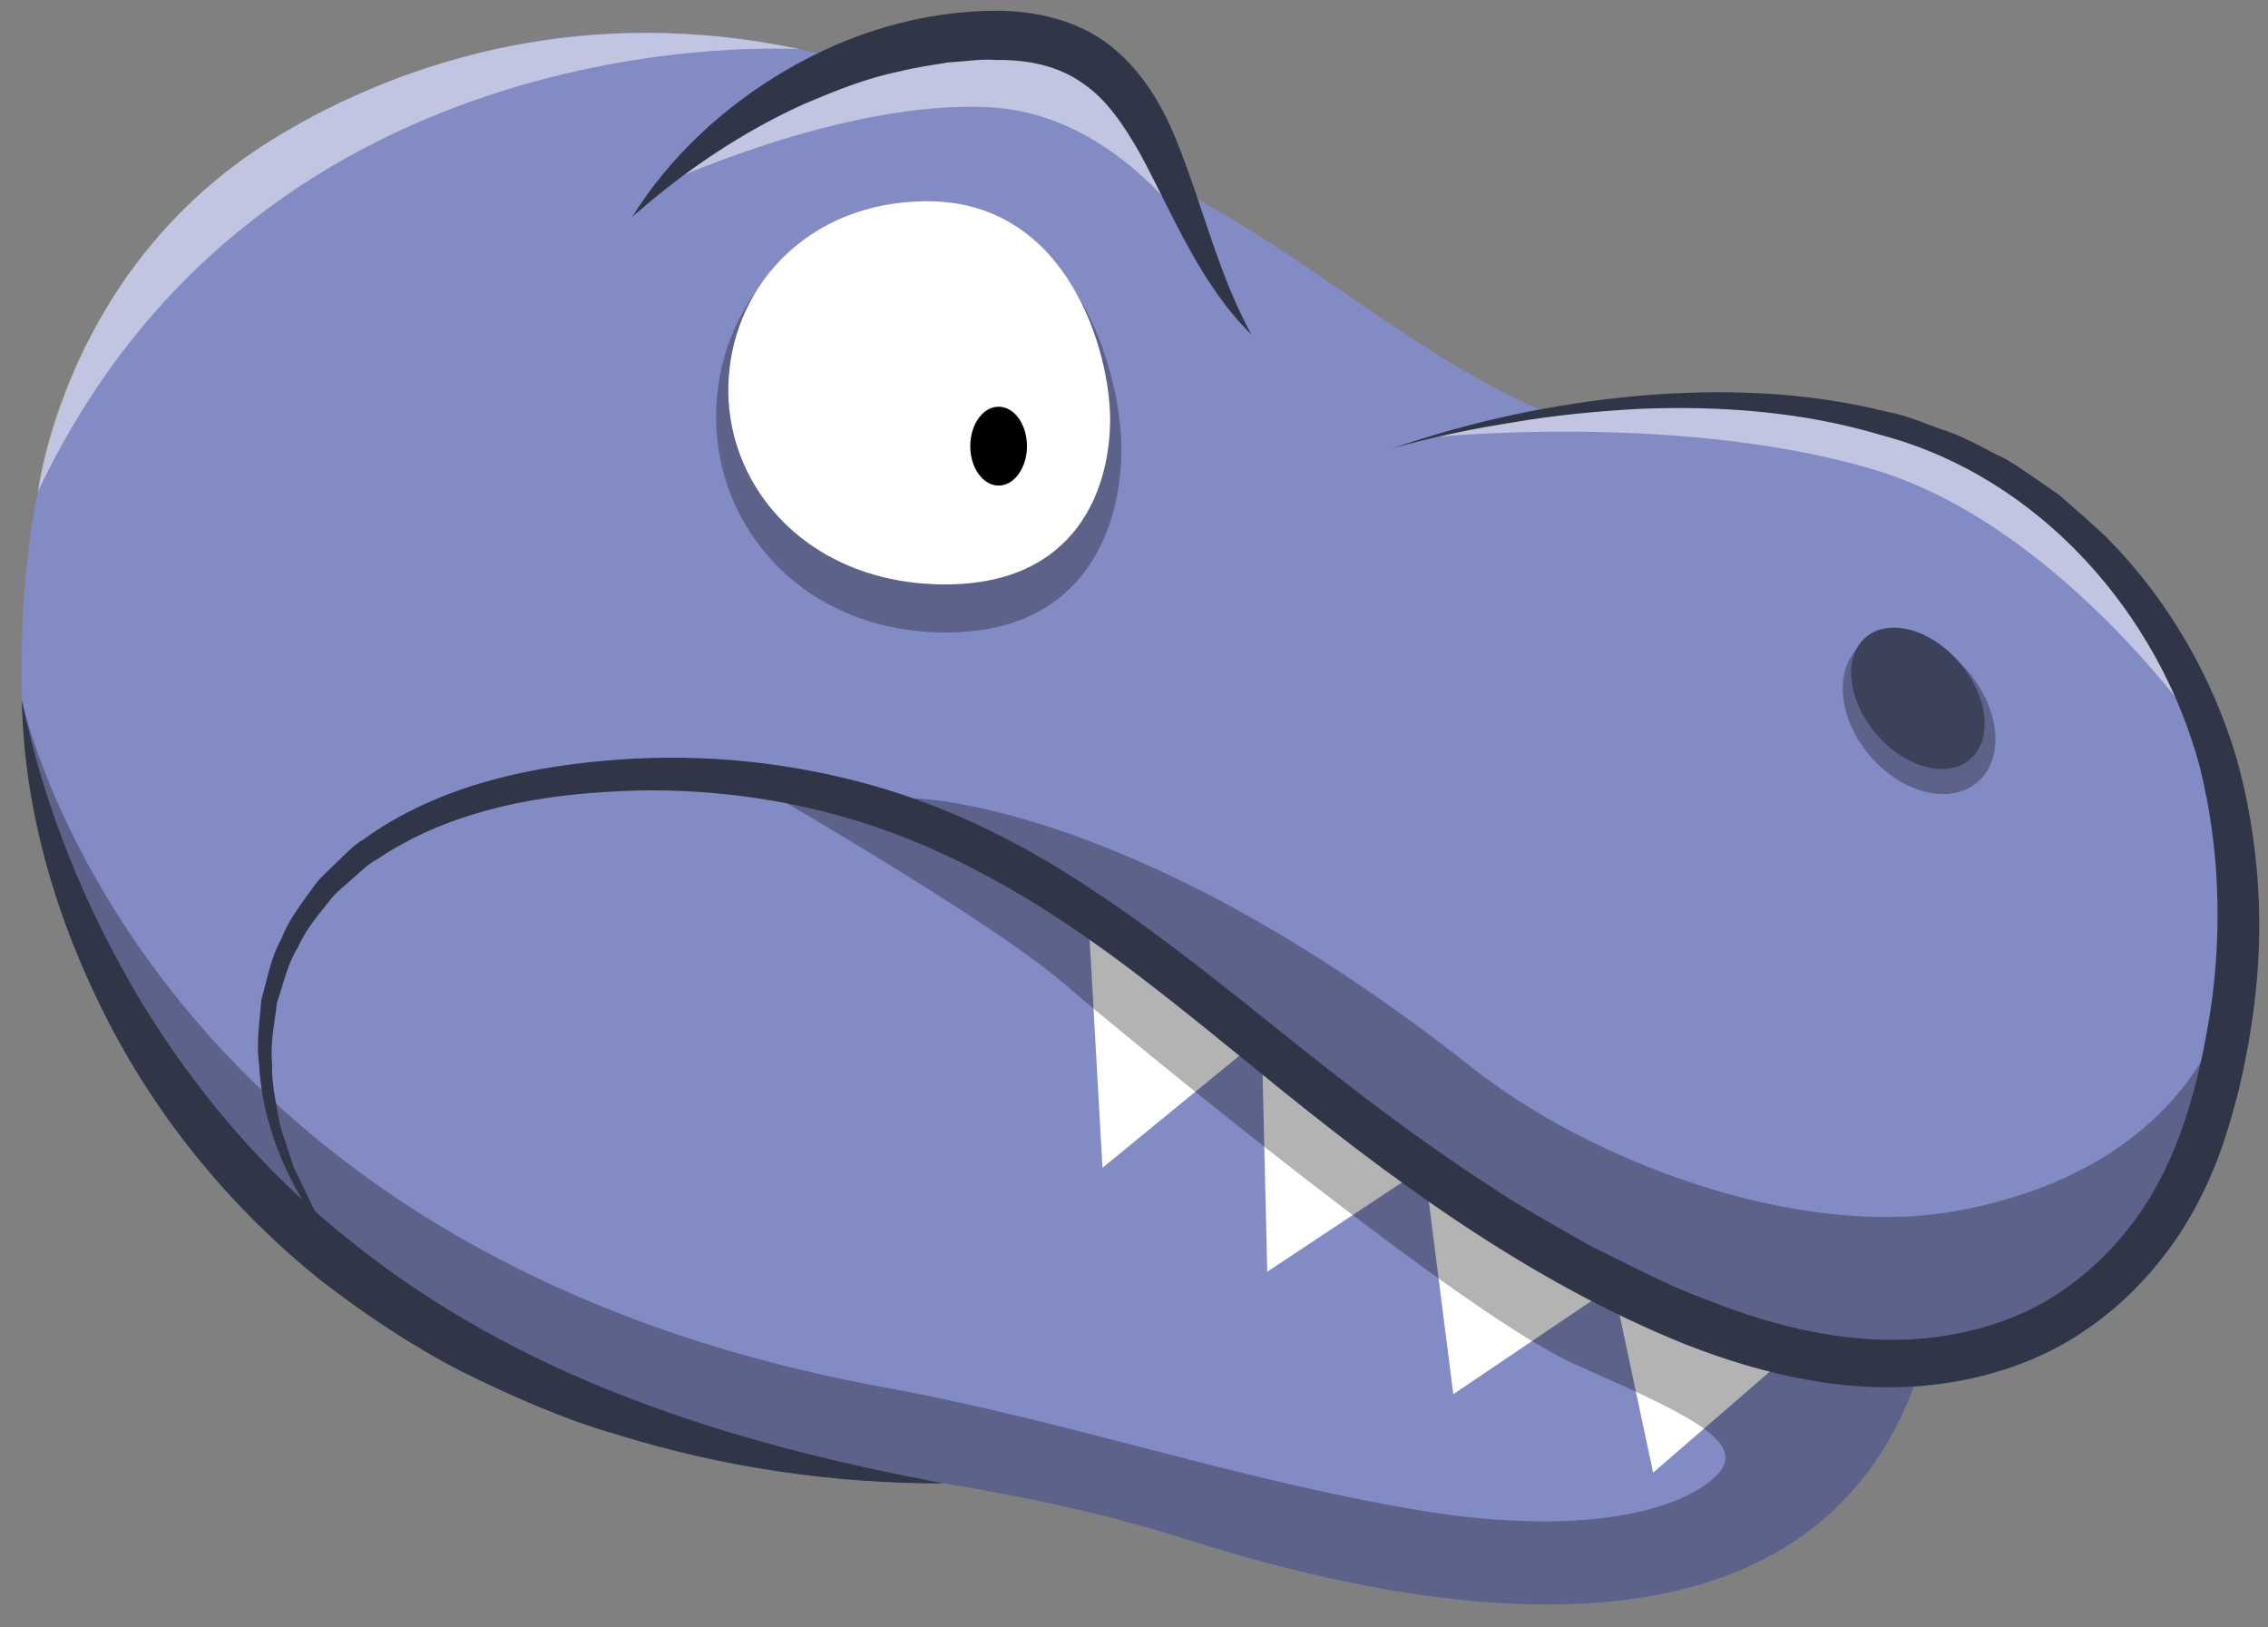 <?xml version="1.0" encoding="UTF-8" standalone="no"?>
<!DOCTYPE svg PUBLIC "-//W3C//DTD SVG 1.1//EN" "http://www.w3.org/Graphics/SVG/1.1/DTD/svg11.dtd">
<svg width="100%" height="100%" viewBox="0 0 92 66" version="1.1" xmlns="http://www.w3.org/2000/svg" xmlns:xlink="http://www.w3.org/1999/xlink" xml:space="preserve" xmlns:serif="http://www.serif.com/" style="fill-rule:evenodd;clip-rule:evenodd;stroke-linejoin:round;stroke-miterlimit:2;">
    <rect x="0" y="0" width="92" height="66" fill="#808080" stroke="none"/>
    <g transform="matrix(1,0,0,1,-344,-31)">
        <g id="Carnivore-Head" serif:id="Carnivore Head">
            <g transform="matrix(1,0,0,1,412.592,78.871)">
                <path d="M0,-29.636C-9.121,-30.502 -14.384,-37.586 -23.076,-41.296C-31.768,-45.007 -41.626,-49.353 -53.817,-44.158C-66.008,-38.964 -67.916,-28.258 -67.704,-19.459C-67.492,-10.661 -60.177,0.681 -50.531,6.511C-40.885,12.342 -32.086,10.858 -20.426,14.568C-8.766,18.278 5.545,19.717 9.361,7.443C13.177,-4.831 9.12,-28.77 0,-29.636" style="fill:rgb(131,139,197);fill-rule:nonzero;"/>
            </g>
            <g transform="matrix(1,0,0,1,400.488,84.002)">
                <path d="M0,-34.82C0,-34.82 16.854,-40.544 26.713,-32.435C36.572,-24.326 34.808,-11.923 32.596,-6.199C30.306,-0.272 23.423,5.724 10.813,0.002C-6.36,-7.789 -11.925,-21.623 -29.734,-21.623C-47.543,-21.623 -48.974,-8.266 -41.5,-0.952" style="fill:rgb(131,139,197);fill-rule:nonzero;"/>
            </g>
            <g opacity="0.5">
                <g transform="matrix(1,0,0,1,345.538,31.207)">
                    <path d="M0,19.736C0,19.736 1.077,10.661 9.49,5.466C15.051,2.032 22.498,0 30.925,1.792C30.925,1.792 9.188,0.262 0,19.736" style="fill:white;fill-rule:nonzero;"/>
                </g>
            </g>
            <g transform="matrix(1,0,0,1,388.165,78.36)">
                <path d="M0,-9.898L0.556,0L6.602,-4.949L0,-9.898Z" style="fill:white;fill-rule:nonzero;"/>
            </g>
            <g transform="matrix(1,0,0,1,395.201,82.574)">
                <path d="M0,-8.666L0.204,0L6.201,-3.975L0,-8.666Z" style="fill:white;fill-rule:nonzero;"/>
            </g>
            <g transform="matrix(1,0,0,1,401.881,87.542)">
                <path d="M0,-8.427L1.071,0L7.312,-4.213L0,-8.427Z" style="fill:white;fill-rule:nonzero;"/>
            </g>
            <g transform="matrix(1,0,0,1,409.587,90.723)">
                <path d="M0,-6.917L1.471,0L6.798,-4.611L0,-6.917Z" style="fill:white;fill-rule:nonzero;"/>
            </g>
            <g transform="matrix(1,0,0,1,369.641,36.821)">
                <path d="M0,2.98C0,2.98 5.41,-3.973 14.159,-4.395C21.943,-4.77 21.148,2.503 25.123,7.75" style="fill:rgb(131,139,197);fill-rule:nonzero;"/>
            </g>
            <g opacity="0.5">
                <g transform="matrix(-0.11,0.994,0.994,0.11,380.779,25.201)">
                    <path d="M14.301,-8.424C14.301,-8.424 6.834,-2.709 6.722,5.748C6.722,5.748 6.556,9.816 14.301,13.555C14.301,13.555 9.403,9.828 9.717,4.442C10.059,-1.453 14.301,-8.424 14.301,-8.424" style="fill:white;fill-rule:nonzero;"/>
                </g>
            </g>
            <g opacity="0.5">
                <g transform="matrix(-0.367,0.93,0.93,0.367,428.144,40.45)">
                    <path d="M17.367,-21.386C17.367,-21.386 10.511,-12.213 9.916,-3.486C9.32,5.241 14.663,10.671 17.367,12.929C17.367,12.929 11.129,4.049 11.927,-4.239C12.724,-12.528 17.367,-21.386 17.367,-21.386" style="fill:white;fill-rule:nonzero;"/>
                </g>
            </g>
            <g opacity="0.3">
                <g transform="matrix(0.649,0.761,0.761,-0.649,419.256,59.534)">
                    <path d="M1.995,-0.92C-0.02,-0.921 -1.653,0.254 -1.653,1.702C-1.653,3.15 -0.02,4.324 1.995,4.325C4.009,4.324 5.642,3.15 5.642,1.702C5.642,0.254 4.009,-0.921 1.995,-0.92" style="fill-rule:nonzero;"/>
                </g>
            </g>
            <g transform="matrix(0.649,0.761,0.761,-0.649,419.601,58.969)">
                <path d="M1.692,-0.781C-0.106,-0.781 -1.564,0.215 -1.563,1.444C-1.563,2.672 -0.106,3.668 1.692,3.668C3.49,3.668 4.948,2.673 4.948,1.443C4.949,0.214 3.49,-0.781 1.692,-0.781" style="fill:rgb(61,66,91);fill-rule:nonzero;"/>
            </g>
            <g opacity="0.3">
                <g transform="matrix(1,0,0,1,381.002,87.309)">
                    <path d="M0,-23.933C0,-23.933 8.894,-23.933 22.724,-13.002C27.478,-9.245 35.86,-6.022 42.381,-7.203C48.902,-8.384 52.841,-12.192 53.725,-17.029C53.725,-17.029 52.571,0 39.696,-0.996C26.82,-1.991 13.765,-13.898 13.765,-13.898L0,-23.933Z" style="fill-rule:nonzero;"/>
                </g>
            </g>
            <g transform="matrix(1,0,0,1,369.641,36.205)">
                <path d="M0,3.596C1.523,1.156 3.717,-0.887 6.263,-2.37C8.811,-3.86 11.75,-4.768 14.804,-4.77C16.33,-4.761 18.034,-4.407 19.367,-3.376C20.685,-2.342 21.498,-0.94 22.048,0.415C23.164,3.143 23.738,5.834 25.123,8.366C23.053,6.329 21.929,3.491 20.643,1.093C19.972,-0.095 19.247,-1.193 18.253,-1.844C17.292,-2.528 16.072,-2.79 14.781,-2.772C14.148,-2.824 13.464,-2.708 12.801,-2.67C12.141,-2.558 11.474,-2.472 10.823,-2.301C9.498,-2.039 8.237,-1.52 6.979,-0.99C4.483,0.139 2.145,1.705 0,3.596" style="fill:rgb(48,53,71);fill-rule:nonzero;"/>
            </g>
            <g opacity="0.3">
                <g transform="matrix(1,0,0,1,379.878,70.736)">
                    <path d="M0,16.529C7.348,17.871 14.171,20.241 21.523,21.487C28.876,22.734 32.739,21.291 33.854,19.987C34.97,18.684 32.411,17.551 27.987,15.579C23.563,13.607 10.366,2.789 7.217,0.099C4.067,-2.591 -5.701,-8.174 -5.701,-8.174L1.883,-6.251C7.899,-3.677 19.762,6.531 26.501,10.716C33.241,14.901 42.075,15.579 42.075,15.579C38.259,27.853 23.948,26.414 12.288,22.703C0.627,18.993 -8.171,20.477 -17.817,14.647C-27.463,8.817 -34.778,-2.525 -34.99,-11.324C-34.99,-11.324 -30.312,10.99 0,16.529" style="fill-rule:nonzero;"/>
                </g>
            </g>
            <g transform="matrix(1,0,0,1,400.488,85.183)">
                <path d="M0,-36C3.187,-37.1 6.517,-37.809 9.892,-38.124C13.265,-38.418 16.716,-38.322 20.061,-37.483C20.912,-37.333 21.7,-36.952 22.521,-36.687C23.337,-36.4 24.083,-35.938 24.868,-35.568C25.618,-35.131 26.313,-34.597 27.038,-34.112C27.69,-33.545 28.344,-32.977 28.972,-32.38C31.418,-29.915 33.225,-26.809 34.227,-23.466C35.17,-20.105 35.391,-16.561 34.913,-13.124C34.68,-11.403 34.315,-9.702 33.77,-8.041C33.236,-6.38 32.422,-4.726 31.332,-3.308C30.245,-1.879 28.877,-0.646 27.308,0.267C25.731,1.17 23.967,1.711 22.189,1.944C18.598,2.418 15.055,1.585 11.838,0.32C5.413,-2.278 -0.148,-6.419 -5.368,-10.679C-7.985,-12.805 -10.564,-14.943 -13.317,-16.777C-16.067,-18.604 -19.004,-20.115 -22.151,-21.021C-25.289,-21.926 -28.62,-22.286 -31.913,-22.065C-35.183,-21.875 -38.498,-21.154 -41.191,-19.333C-41.556,-19.144 -41.838,-18.855 -42.142,-18.59C-42.434,-18.314 -42.771,-18.077 -43.029,-17.769C-43.519,-17.133 -44.073,-16.53 -44.393,-15.78C-44.833,-15.089 -44.991,-14.282 -45.255,-13.511C-45.345,-12.703 -45.534,-11.895 -45.451,-11.07C-45.482,-10.242 -45.281,-9.437 -45.142,-8.62C-45.044,-8.218 -44.89,-7.831 -44.767,-7.435L-44.571,-6.842L-44.3,-6.28L-43.756,-5.152L-43.072,-4.1C-42.956,-3.926 -42.847,-3.745 -42.725,-3.575L-42.318,-3.095L-41.5,-2.132C-43.91,-4.44 -45.798,-7.566 -45.98,-11.045C-46.103,-11.907 -45.949,-12.768 -45.886,-13.635C-45.648,-14.468 -45.507,-15.345 -45.071,-16.113C-44.754,-16.941 -44.193,-17.622 -43.683,-18.339C-43.415,-18.687 -43.068,-18.961 -42.762,-19.276C-42.444,-19.579 -42.143,-19.906 -41.764,-20.128C-38.903,-22.197 -35.404,-23.028 -32.003,-23.326C-28.582,-23.646 -25.098,-23.372 -21.745,-22.505C-18.384,-21.652 -15.222,-20.111 -12.365,-18.22C-9.491,-16.342 -6.855,-14.192 -4.226,-12.096C-1.603,-9.994 1.045,-7.963 3.832,-6.159C5.208,-5.227 6.662,-4.436 8.099,-3.616C9.585,-2.903 11.052,-2.098 12.576,-1.537C15.582,-0.318 18.818,0.444 21.952,0.052C23.507,-0.139 25.025,-0.589 26.385,-1.35C27.738,-2.123 28.929,-3.174 29.892,-4.416C31.841,-6.883 32.71,-10.14 33.202,-13.356C33.66,-16.589 33.534,-19.901 32.751,-23.057C31.098,-29.299 26.224,-34.851 19.8,-36.544C16.638,-37.489 13.267,-37.742 9.929,-37.598C8.259,-37.504 6.586,-37.343 4.931,-37.061C3.271,-36.8 1.621,-36.462 0,-36" style="fill:rgb(48,53,71);fill-rule:nonzero;"/>
            </g>
            <g opacity="0.3">
                <g transform="matrix(-0.999,0.044,0.044,0.999,381.295,56.657)">
                    <path d="M-1.085,-17.224C4.12,-17.453 7.656,-13.633 7.856,-9.1C8.056,-4.565 4.662,-0.213 -1.085,0.041C-6.832,0.294 -8.382,-4.068 -8.515,-7.072C-8.647,-10.075 -7.157,-16.957 -1.085,-17.224" style="fill-rule:nonzero;"/>
                </g>
            </g>
            <g transform="matrix(-0.999,0.046,0.046,0.999,381.313,54.708)">
                <path d="M-1.022,-15.515C3.88,-15.74 7.21,-12.312 7.398,-8.227C7.586,-4.143 4.39,-0.209 -1.022,0.04C-6.434,0.289 -7.894,-3.635 -8.018,-6.341C-8.143,-9.047 -6.74,-15.251 -1.022,-15.515" style="fill:white;fill-rule:nonzero;"/>
            </g>
            <g transform="matrix(0,-1,-1,0,384.508,47.943)">
                <path d="M-1.15,-1.15C-2.033,-1.15 -2.749,-0.635 -2.749,0C-2.749,0.635 -2.033,1.15 -1.15,1.15C-0.267,1.15 0.449,0.635 0.449,0C0.449,-0.635 -0.267,-1.15 -1.15,-1.15" style="fill-rule:nonzero;"/>
            </g>
            <g transform="matrix(1,0,0,1,344.889,91.172)">
                <path d="M0,-31.76C0.906,-27.395 2.602,-23.284 4.833,-19.552C7.093,-15.838 9.948,-12.513 13.341,-9.833C16.711,-7.126 20.562,-5.028 24.645,-3.469C28.729,-1.897 33.028,-0.83 37.417,-0.013C32.951,0 28.455,-0.65 24.133,-1.995C21.954,-2.619 19.872,-3.55 17.83,-4.554C15.805,-5.599 13.898,-6.873 12.091,-8.272C8.526,-11.138 5.553,-14.747 3.475,-18.795C1.405,-22.83 0.083,-27.28 0,-31.76" style="fill:rgb(48,53,71);fill-rule:nonzero;"/>
            </g>
        </g>
    </g>
</svg>
